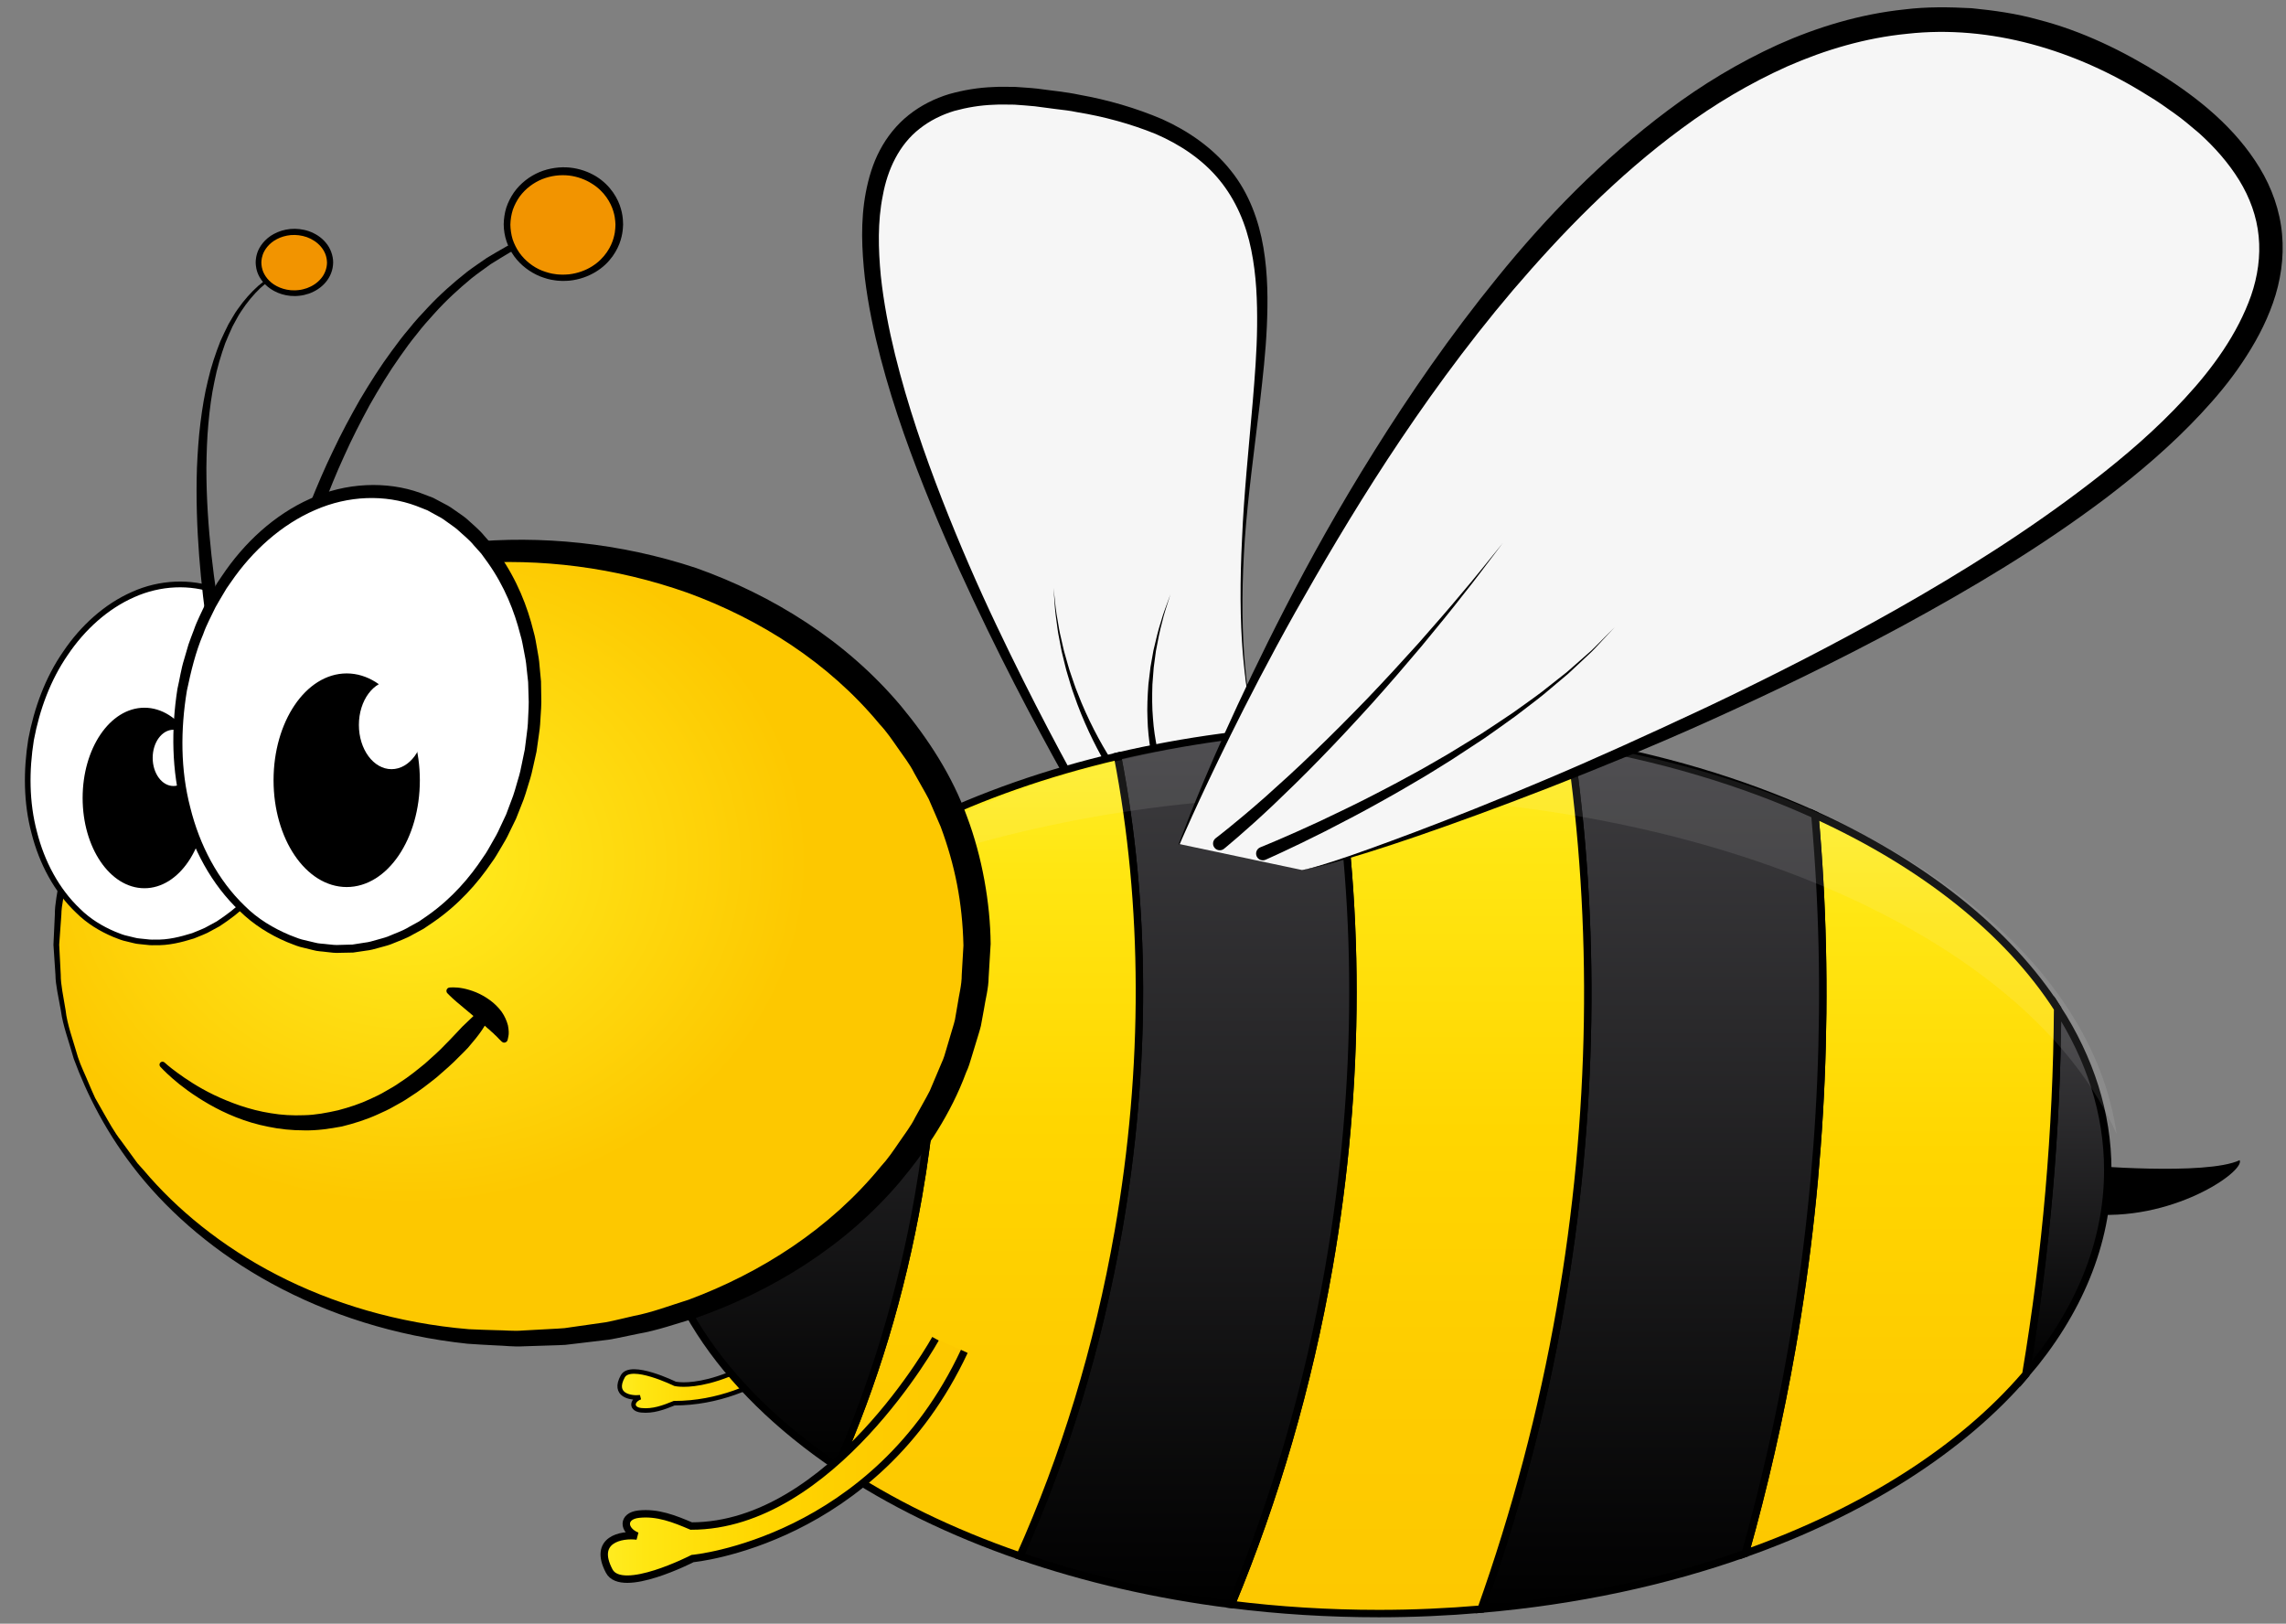 <?xml version="1.0" encoding="UTF-8" standalone="no"?>
<svg width="214px" height="152px" viewBox="0 0 214 152" version="1.1" xmlns="http://www.w3.org/2000/svg" xmlns:xlink="http://www.w3.org/1999/xlink">
    <rect x="0" y="0" width="214" height="152" fill="#808080" stroke="none"/>
    <!-- Generator: Sketch 39.1 (31720) - http://www.bohemiancoding.com/sketch -->
    <title>Slice 1</title>
    <desc>Created with Sketch.</desc>
    <defs>
        <linearGradient x1="0%" y1="49.999%" x2="100%" y2="49.999%" id="linearGradient-1">
            <stop stop-color="#FFEE27" offset="0%"></stop>
            <stop stop-color="#FFE612" offset="14.25%"></stop>
            <stop stop-color="#FFD600" offset="45.75%"></stop>
            <stop stop-color="#FECC00" offset="75.11%"></stop>
            <stop stop-color="#FDC800" offset="100%"></stop>
        </linearGradient>
        <linearGradient x1="49.999%" y1="-8.29925435e-14%" x2="49.999%" y2="100%" id="linearGradient-2">
            <stop stop-color="#3E3D40" offset="0%"></stop>
            <stop stop-color="#000000" offset="100%"></stop>
        </linearGradient>
        <linearGradient x1="50%" y1="0%" x2="50%" y2="100%" id="linearGradient-3">
            <stop stop-color="#FFEE27" offset="0%"></stop>
            <stop stop-color="#FFE612" offset="14.25%"></stop>
            <stop stop-color="#FFD600" offset="45.75%"></stop>
            <stop stop-color="#FECC00" offset="75.11%"></stop>
            <stop stop-color="#FDC800" offset="100%"></stop>
        </linearGradient>
        <linearGradient x1="50%" y1="0%" x2="50%" y2="100%" id="linearGradient-4">
            <stop stop-color="#3E3D40" offset="0%"></stop>
            <stop stop-color="#000000" offset="100%"></stop>
        </linearGradient>
        <linearGradient x1="50%" y1="-3.42353514e-14%" x2="50%" y2="100%" id="linearGradient-5">
            <stop stop-color="#FFEE27" offset="0%"></stop>
            <stop stop-color="#FFE612" offset="14.25%"></stop>
            <stop stop-color="#FFD600" offset="45.75%"></stop>
            <stop stop-color="#FECC00" offset="75.11%"></stop>
            <stop stop-color="#FDC800" offset="100%"></stop>
        </linearGradient>
        <linearGradient x1="50%" y1="0%" x2="50%" y2="100%" id="linearGradient-6">
            <stop stop-color="#FFEE27" offset="0%"></stop>
            <stop stop-color="#FFE612" offset="14.25%"></stop>
            <stop stop-color="#FFD600" offset="45.75%"></stop>
            <stop stop-color="#FECC00" offset="75.11%"></stop>
            <stop stop-color="#FDC800" offset="100%"></stop>
        </linearGradient>
        <linearGradient x1="50%" y1="0%" x2="50%" y2="100%" id="linearGradient-7">
            <stop stop-color="#3E3D40" offset="0%"></stop>
            <stop stop-color="#000000" offset="100%"></stop>
        </linearGradient>
        <radialGradient cx="38.126%" cy="39.405%" fx="38.126%" fy="39.405%" r="43.598%" id="radialGradient-8">
            <stop stop-color="#FFEE27" offset="0%"></stop>
            <stop stop-color="#FFE91C" offset="13.17%"></stop>
            <stop stop-color="#FDC800" offset="100%"></stop>
        </radialGradient>
        <linearGradient x1="0%" y1="50%" x2="100%" y2="50%" id="linearGradient-9">
            <stop stop-color="#FFEE27" offset="0%"></stop>
            <stop stop-color="#FFE612" offset="14.25%"></stop>
            <stop stop-color="#FFD600" offset="45.75%"></stop>
            <stop stop-color="#FECC00" offset="75.11%"></stop>
            <stop stop-color="#FDC800" offset="100%"></stop>
        </linearGradient>
    </defs>
    <g id="Page-1" stroke="none" stroke-width="1" fill="none" fill-rule="evenodd">
        <path d="M76.983,125.036 C76.983,125.036 71.349,131.356 63.112,131.356 C62.121,131.758 61.134,132.134 60.031,132.02 C59.061,131.92 59.093,131.125 59.934,130.798 C59.031,130.911 57.328,130.603 58.301,128.842 C59.039,127.508 63.188,129.54 63.188,129.54 C63.188,129.54 67.55,130.656 75.752,124.052" id="Shape" stroke="#000000" stroke-width="0.424" fill="url(#linearGradient-1)"></path>
        <g id="Group" transform="translate(80, 8)">
            <g id="Shape">
                <path d="M25.484,74.074 C25.484,74.074 -22.114,-2.873 16.757,1.093 C55.628,5.059 27.071,35.997 39.763,68.522" fill="#F6F6F6"></path>
                <path d="M24.947,74.405 C24.947,74.405 24.64,73.812 24.063,72.699 C23.473,71.597 22.6,69.99 21.457,67.963 C19.161,63.916 15.915,58.11 12.428,50.927 C10.691,47.333 8.864,43.409 7.126,39.17 C5.394,34.93 3.71,30.384 2.437,25.52 C1.804,23.088 1.274,20.577 0.958,17.986 C0.676,15.397 0.541,12.71 1.051,10.011 C1.31,8.67 1.7,7.32 2.365,6.066 C3.024,4.813 3.94,3.663 5.067,2.768 C6.192,1.869 7.498,1.219 8.849,0.808 C10.206,0.427 11.593,0.198 12.973,0.148 C13.664,0.1 14.348,0.141 15.036,0.135 C15.724,0.19 16.382,0.216 17.095,0.296 C18.416,0.483 19.714,0.589 21.046,0.872 C23.723,1.351 26.313,2.099 28.798,3.157 C31.254,4.264 33.551,5.855 35.228,7.976 C36.931,10.085 37.847,12.664 38.272,15.17 C38.698,17.694 38.701,20.189 38.592,22.599 C38.483,25.013 38.212,27.35 37.954,29.621 C37.413,34.159 36.83,38.431 36.537,42.401 C36.259,46.37 36.241,50.026 36.465,53.253 C36.718,56.476 37.122,59.274 37.65,61.538 C38.153,63.806 38.796,65.529 39.393,66.63 C39.959,67.744 40.35,68.293 40.35,68.293 L39.175,68.751 C39.175,68.751 39.126,68.047 38.864,66.813 C38.728,66.201 38.56,65.446 38.363,64.559 C38.196,63.667 37.861,62.683 37.639,61.541 C37.083,59.283 36.644,56.488 36.35,53.262 C36.08,50.032 36.071,46.368 36.274,42.385 C36.44,38.399 36.885,34.096 37.278,29.553 C37.464,27.282 37.656,24.948 37.681,22.57 C37.708,20.196 37.618,17.765 37.132,15.387 C36.658,13.012 35.693,10.721 34.149,8.843 C32.608,6.961 30.506,5.541 28.187,4.54 C25.844,3.589 23.334,2.906 20.794,2.494 C20.172,2.358 19.506,2.291 18.849,2.21 L16.877,1.95 C16.273,1.881 15.602,1.85 14.968,1.797 C14.329,1.803 13.683,1.761 13.049,1.805 C11.772,1.847 10.524,2.057 9.326,2.386 C8.139,2.745 7.034,3.299 6.09,4.047 C4.175,5.536 3.079,7.872 2.64,10.315 C2.147,12.761 2.217,15.326 2.455,17.82 C2.722,20.322 3.2,22.783 3.785,25.178 C4.969,29.97 6.542,34.508 8.188,38.746 C9.842,42.983 11.567,46.931 13.274,50.522 C16.681,57.708 19.834,63.549 22.117,67.588 C24.414,71.624 26.021,73.744 26.021,73.744 L24.947,74.405 L24.947,74.405 Z" fill="#000000"></path>
            </g>
            <path d="M25.252,66.135 C25.252,66.135 24.437,65.105 23.471,63.439 C22.981,62.608 22.455,61.613 21.947,60.523 C21.442,59.431 20.948,58.246 20.537,57.033 C20.31,56.434 20.146,55.813 19.959,55.212 C19.765,54.613 19.647,54.002 19.494,53.423 C19.336,52.845 19.261,52.268 19.148,51.731 C19.034,51.194 18.972,50.679 18.911,50.204 C18.767,49.257 18.72,48.461 18.685,47.904 C18.647,47.348 18.625,47.03 18.625,47.03 C18.625,47.03 18.659,47.347 18.717,47.901 C18.772,48.456 18.849,49.248 19.027,50.186 C19.105,50.657 19.185,51.167 19.319,51.697 C19.451,52.228 19.546,52.797 19.724,53.366 C19.897,53.935 20.036,54.535 20.25,55.123 C20.458,55.712 20.642,56.319 20.889,56.904 C21.339,58.088 21.87,59.241 22.408,60.297 C22.948,61.353 23.501,62.313 24.012,63.11 C25.026,64.717 25.834,65.661 25.834,65.661 L25.252,66.135 L25.252,66.135 Z" id="Shape" fill="#000000"></path>
            <path d="M28.34,64.779 C28.34,64.779 27.94,63.706 27.683,62.078 C27.563,61.26 27.444,60.303 27.421,59.275 C27.373,58.247 27.425,57.151 27.506,56.061 C27.572,55.519 27.637,54.977 27.701,54.443 C27.795,53.914 27.888,53.394 27.977,52.891 C28.207,51.894 28.427,50.968 28.682,50.192 C28.898,49.405 29.159,48.776 29.316,48.328 C29.479,47.882 29.572,47.627 29.572,47.627 C29.572,47.627 29.49,47.886 29.346,48.339 C29.209,48.793 28.976,49.431 28.795,50.224 C28.575,51.007 28.395,51.938 28.211,52.934 C28.144,53.436 28.075,53.955 28.004,54.482 C27.963,55.011 27.922,55.549 27.88,56.087 C27.847,57.164 27.843,58.242 27.933,59.245 C27.998,60.251 28.156,61.178 28.306,61.964 C28.467,62.75 28.651,63.389 28.79,63.83 C28.867,64.045 28.927,64.213 28.967,64.328 C29.012,64.441 29.037,64.502 29.037,64.502 L28.34,64.779 L28.34,64.779 Z" id="Shape" fill="#000000"></path>
        </g>
        <path d="M195.013,109.075 C195.013,109.075 206.542,110.083 209.661,108.607 C210.214,109.629 203.29,114.487 195.318,113.63" id="Shape" fill="#000000"></path>
        <g id="Group" transform="translate(60, 68)" stroke="#000000" stroke-width="0.694">
            <path d="M137.316,41.54 C137.316,36.199 135.641,31.1 132.62,26.411 C132.546,37.777 131.557,49.258 129.643,60.657 C134.535,54.934 137.316,48.436 137.316,41.54 L137.316,41.54 Z" id="Shape" fill="url(#linearGradient-2)"></path>
            <path d="M109.897,8.273 C111.359,24.584 110.665,41.504 107.743,58.245 C106.609,64.74 105.142,71.143 103.379,77.419 C114.533,73.465 123.671,67.644 129.643,60.657 C131.557,49.258 132.546,37.777 132.62,26.411 C127.942,19.146 120.013,12.874 109.897,8.273 L109.897,8.273 Z" id="Shape" fill="url(#linearGradient-3)"></path>
            <path d="M86.949,1.479 C89.442,18.48 89.197,36.547 86.07,54.462 C84.378,64.157 81.866,73.601 78.649,82.634 C87.562,81.873 95.918,80.064 103.379,77.419 C105.142,71.143 106.609,64.74 107.743,58.245 C110.665,41.504 111.359,24.584 109.897,8.273 C103.114,5.189 95.351,2.863 86.949,1.479 Z" id="Shape" fill="url(#linearGradient-4)"></path>
            <path d="M64.454,0.136 C67.381,16.085 67.411,33.416 64.398,50.679 C62.475,61.696 59.378,72.317 55.276,82.199 C59.733,82.757 64.349,83.049 69.077,83.049 C72.327,83.049 75.519,82.902 78.649,82.634 C81.866,73.601 84.378,64.157 86.07,54.462 C89.197,36.547 89.442,18.48 86.949,1.479 C81.251,0.541 75.264,0.031 69.077,0.031 C67.522,0.031 65.983,0.074 64.454,0.136 L64.454,0.136 Z" id="Shape" fill="url(#linearGradient-5)"></path>
            <path d="M64.454,0.136 C57.504,0.42 50.843,1.334 44.617,2.789 C47.301,16.65 47.37,31.92 44.696,47.24 C42.78,58.212 39.617,68.444 35.479,77.665 C41.56,79.762 48.214,81.317 55.276,82.199 C59.378,72.317 62.475,61.696 64.398,50.679 C67.411,33.416 67.381,16.085 64.454,0.136 L64.454,0.136 Z" id="Shape" fill="url(#linearGradient-4)"></path>
            <path d="M25.979,43.972 C24.381,53.125 21.755,61.662 18.375,69.316 C23.282,72.629 29.059,75.451 35.479,77.665 C39.617,68.444 42.78,58.212 44.696,47.24 C47.37,31.92 47.301,16.65 44.617,2.789 C38.002,4.335 31.886,6.488 26.448,9.138 C28.161,19.765 28.128,31.664 25.979,43.972 L25.979,43.972 Z" id="Shape" fill="url(#linearGradient-6)"></path>
            <path d="M26.448,9.138 C10.842,16.746 0.839,28.428 0.839,41.54 C0.839,52.222 7.477,61.96 18.375,69.316 C21.755,61.662 24.381,53.125 25.979,43.972 C28.128,31.664 28.161,19.765 26.448,9.138 L26.448,9.138 Z" id="Shape" fill="url(#linearGradient-7)"></path>
        </g>
        <path d="M198.148,106.178 C197.349,104.359 196.329,102.599 195.119,100.879 C189.978,93.609 181.259,87.338 170.129,82.738 C162.669,79.659 154.139,77.329 144.898,75.948 C138.629,75.008 132.049,74.499 125.239,74.499 C123.529,74.499 121.839,74.539 120.159,74.599 C112.519,74.889 105.189,75.799 98.339,77.258 C91.069,78.799 84.339,80.959 78.359,83.609 C77.319,84.069 76.289,84.549 75.299,85.039 C78.809,82.149 82.929,79.559 87.529,77.319 C92.969,74.669 99.079,72.508 105.699,70.968 C111.929,69.508 118.589,68.599 125.539,68.309 C127.069,68.249 128.599,68.209 130.159,68.209 C136.349,68.209 142.329,68.718 148.028,69.659 C156.429,71.039 164.198,73.369 170.978,76.448 C181.099,81.049 189.018,87.319 193.698,94.588 C196.049,98.229 197.579,102.119 198.148,106.178 L198.148,106.178 Z" id="Shape" fill="#F6F6F6" opacity="0.1"></path>
        <g id="Group" transform="translate(5, 50)">
            <ellipse id="Oval" fill="url(#radialGradient-8)" cx="43.369" cy="38.435" rx="43.096" ry="36.882"></ellipse>
            <path d="M0.541,38.419 C0.541,38.419 0.592,39.4 0.686,41.24 C0.677,42.173 0.935,43.264 1.142,44.571 C1.282,45.891 1.829,47.331 2.3,48.971 C2.558,49.784 2.972,50.59 3.327,51.464 C3.519,51.895 3.694,52.346 3.91,52.789 C4.153,53.219 4.402,53.658 4.656,54.106 C5.173,54.996 5.668,55.949 6.362,56.822 C6.689,57.272 7.021,57.729 7.359,58.194 C7.528,58.427 7.699,58.661 7.872,58.897 C8.067,59.114 8.263,59.334 8.461,59.556 C11.522,63.185 15.724,66.667 20.914,69.338 C26.091,72.016 32.244,73.875 38.89,74.429 C39.721,74.478 40.561,74.488 41.404,74.52 C42.237,74.525 43.119,74.625 43.926,74.552 C44.791,74.505 45.662,74.458 46.537,74.41 C46.974,74.382 47.418,74.372 47.851,74.329 L49.134,74.145 C49.99,74.023 50.851,73.901 51.717,73.778 C52.578,73.613 53.439,73.387 54.305,73.194 C56.056,72.862 57.735,72.206 59.459,71.672 C66.21,69.164 72.708,65.027 77.463,59.191 C78.104,58.502 78.628,57.722 79.159,56.946 C79.682,56.167 80.274,55.429 80.687,54.58 C81.131,53.751 81.617,52.943 82.045,52.105 L83.145,49.502 C83.35,49.076 83.476,48.621 83.606,48.168 L84.007,46.812 C84.135,46.359 84.291,45.912 84.397,45.453 L84.638,44.059 C84.771,43.127 85.035,42.209 85.031,41.261 L85.191,38.51 C85.096,34.464 84.393,30.983 83.063,27.397 L81.946,24.811 C81.513,23.979 81.022,23.178 80.577,22.354 C80.161,21.512 79.565,20.78 79.039,20.007 C78.505,19.238 77.98,18.465 77.336,17.784 C72.565,12.005 66.076,7.937 59.356,5.488 C52.57,3.086 45.562,2.243 38.876,2.752 C32.356,3.298 26.178,5.132 21.049,7.785 C15.889,10.431 11.71,13.883 8.665,17.482 C5.597,21.081 3.695,24.798 2.483,27.963 C2.003,29.589 1.435,31.012 1.264,32.328 C1.031,33.627 0.75,34.724 0.743,35.641 C0.612,37.463 0.542,38.435 0.542,38.435 L0.541,38.419 L0.541,38.419 Z M0.004,38.435 C0.004,38.435 0.05,37.444 0.136,35.587 C0.122,34.651 0.378,33.528 0.584,32.193 C0.727,30.842 1.266,29.377 1.72,27.696 C2.878,24.423 4.737,20.554 7.803,16.768 C10.847,12.983 15.066,9.311 20.334,6.441 C25.608,3.567 31.839,1.494 38.781,0.767 C45.55,0.099 53.005,0.795 60.172,3.174 C67.273,5.697 74.18,9.942 79.346,16.095 C81.89,19.168 84.141,22.608 85.527,26.453 C86.939,30.204 87.704,34.534 87.738,38.359 L87.55,41.493 C87.54,42.519 87.257,43.512 87.103,44.519 L86.827,46.024 C86.709,46.519 86.54,47.001 86.399,47.49 L85.954,48.95 C85.809,49.438 85.667,49.926 85.446,50.385 C84.035,54.208 81.774,57.624 79.221,60.667 C74.039,66.763 67.14,70.939 60.069,73.404 C58.264,73.924 56.509,74.56 54.687,74.867 C53.783,75.047 52.893,75.258 51.992,75.41 C51.081,75.519 50.174,75.628 49.272,75.735 L47.924,75.895 C47.48,75.929 47.043,75.928 46.604,75.947 C45.727,75.975 44.856,76.003 43.989,76.031 C43.064,76.087 42.225,75.966 41.348,75.942 C40.482,75.89 39.62,75.86 38.768,75.79 C31.952,75.071 25.695,73.024 20.47,70.173 C15.231,67.329 11.034,63.687 8.007,59.933 C4.968,56.17 3.097,52.348 1.903,49.11 C1.44,47.442 0.881,45.994 0.706,44.647 C0.474,43.32 0.196,42.19 0.192,41.27 C0.07,39.431 0.004,38.451 0.004,38.451 L0.004,38.435 L0.004,38.435 Z" id="Shape" fill="#000000"></path>
        </g>
        <g id="Group" transform="translate(0, 52)">
            <ellipse id="Oval" fill="#FFFFFF" transform="translate(15.665, 19.461) rotate(9.893) translate(-15.665, -19.461) " cx="15.666" cy="19.462" rx="12.958" ry="16.872"></ellipse>
            <path d="M28.702,21.744 C28.702,21.744 28.625,22.104 28.48,22.777 C28.412,23.114 28.325,23.53 28.166,24.017 C28.016,24.503 27.874,25.074 27.621,25.674 C27.197,26.906 26.478,28.33 25.488,29.851 C24.482,31.357 23.112,32.936 21.266,34.224 C21.034,34.383 20.8,34.543 20.563,34.704 C20.311,34.842 20.056,34.98 19.799,35.12 C19.298,35.425 18.724,35.61 18.167,35.849 C17.012,36.208 15.771,36.531 14.468,36.479 C14.144,36.504 13.82,36.462 13.493,36.425 C13.164,36.376 12.844,36.385 12.501,36.287 C12.186,36.21 11.869,36.133 11.551,36.056 C11.232,35.969 10.912,35.822 10.591,35.705 C9.333,35.174 8.129,34.442 7.128,33.445 C5.079,31.503 3.671,28.845 2.952,26.007 C2.192,23.166 2.179,20.122 2.648,17.192 C3.193,14.291 4.241,11.406 5.915,8.998 C7.55,6.569 9.775,4.542 12.361,3.407 C14.925,2.246 17.877,2.144 20.288,3.031 C21.557,3.431 22.598,4.15 23.57,4.88 C24.013,5.294 24.491,5.662 24.86,6.12 C25.054,6.338 25.247,6.555 25.437,6.77 C25.605,7.002 25.772,7.232 25.937,7.46 C27.237,9.298 27.991,11.248 28.428,13.007 C28.844,14.773 29.039,16.357 29.02,17.66 C29.055,18.311 28.996,18.891 28.972,19.396 C28.957,19.903 28.898,20.329 28.848,20.674 C28.754,21.365 28.704,21.734 28.704,21.734 L28.702,21.744 L28.702,21.744 Z M28.177,21.642 C28.177,21.642 28.226,21.282 28.317,20.608 C28.366,20.27 28.423,19.855 28.438,19.361 C28.46,18.868 28.518,18.302 28.483,17.667 C28.502,16.396 28.311,14.854 27.906,13.138 C27.482,11.43 26.748,9.54 25.495,7.772 C25.337,7.553 25.177,7.332 25.015,7.108 C24.832,6.903 24.647,6.695 24.46,6.485 C24.107,6.045 23.65,5.697 23.227,5.299 C22.311,4.608 21.288,3.91 20.132,3.547 C17.798,2.692 15.042,2.794 12.576,3.898 C10.102,4.983 7.945,6.937 6.355,9.297 C4.723,11.655 3.712,14.419 3.17,17.283 C2.711,20.144 2.723,23.114 3.462,25.876 C4.158,28.636 5.526,31.206 7.487,33.066 C8.442,34.02 9.605,34.719 10.779,35.215 C11.08,35.324 11.361,35.46 11.675,35.546 C11.993,35.623 12.31,35.7 12.625,35.777 C12.907,35.861 13.242,35.857 13.545,35.902 C13.855,35.937 14.163,35.978 14.471,35.954 C15.708,36.005 16.888,35.693 17.991,35.352 C18.524,35.121 19.072,34.948 19.554,34.653 C19.801,34.519 20.045,34.386 20.287,34.254 C20.515,34.098 20.74,33.944 20.963,33.791 C22.741,32.55 24.07,31.02 25.047,29.555 C26.008,28.076 26.709,26.69 27.122,25.487 C27.369,24.9 27.504,24.353 27.649,23.884 C27.801,23.421 27.89,23.004 27.958,22.665 C28.102,21.991 28.179,21.632 28.179,21.632 L28.177,21.642 L28.177,21.642 Z" id="Shape" fill="#000000"></path>
        </g>
        <path d="M20.724,66.128 C20.724,66.128 20.077,63.371 19.455,59.2 C18.837,55.033 18.249,49.42 18.437,43.788 C18.499,42.382 18.589,40.976 18.762,39.599 C18.932,38.223 19.151,36.872 19.473,35.587 C19.767,34.297 20.183,33.081 20.627,31.951 C20.879,31.398 21.125,30.859 21.387,30.352 C21.689,29.865 21.936,29.368 22.254,28.941 C22.861,28.068 23.522,27.346 24.162,26.77 C24.497,26.499 24.811,26.246 25.102,26.012 C25.422,25.821 25.715,25.645 25.981,25.487 C26.24,25.317 26.486,25.195 26.713,25.114 C26.934,25.022 27.122,24.944 27.274,24.881 C27.579,24.754 27.741,24.687 27.741,24.687 L27.791,24.828 C27.791,24.828 27.633,24.9 27.337,25.035 C27.19,25.102 27.008,25.185 26.793,25.283 C26.573,25.369 26.336,25.496 26.088,25.672 C25.834,25.835 25.553,26.016 25.247,26.212 C24.971,26.45 24.673,26.707 24.355,26.981 C23.751,27.563 23.132,28.285 22.57,29.152 C22.275,29.576 22.05,30.07 21.772,30.551 C21.533,31.054 21.31,31.587 21.083,32.133 C20.686,33.25 20.32,34.448 20.073,35.721 C19.799,36.987 19.628,38.32 19.506,39.677 C19.38,41.034 19.337,42.42 19.321,43.805 C19.318,49.356 20.08,54.882 20.826,58.974 C21.2,61.022 21.569,62.717 21.843,63.897 C22.118,65.082 22.295,65.738 22.295,65.738 L20.724,66.128 L20.724,66.128 Z" id="Shape" fill="#000000"></path>
        <path d="M23.863,64.749 C23.863,64.749 24.022,63.832 24.368,62.279 C24.713,60.719 25.251,58.505 26.02,55.883 C26.792,53.263 27.777,50.229 29.052,47.059 C29.695,45.477 30.378,43.848 31.164,42.234 C31.925,40.609 32.792,39.002 33.693,37.416 C34.627,35.848 35.6,34.301 36.671,32.856 C37.201,32.129 37.737,31.416 38.313,30.746 C38.86,30.054 39.455,29.416 40.044,28.792 C41.215,27.538 42.468,26.442 43.702,25.465 C44.326,24.986 44.971,24.569 45.575,24.141 C46.205,23.751 46.835,23.408 47.428,23.061 C48.66,22.451 49.81,21.932 50.881,21.605 C51.144,21.514 51.4,21.426 51.646,21.341 C51.9,21.28 52.144,21.221 52.379,21.165 C52.849,21.054 53.281,20.953 53.67,20.861 C54.457,20.718 55.087,20.668 55.51,20.605 C55.935,20.551 56.161,20.522 56.161,20.522 L56.201,20.987 C56.201,20.987 55.98,21.02 55.565,21.081 C55.152,21.152 54.538,21.212 53.772,21.367 C53.394,21.465 52.974,21.572 52.518,21.689 C52.29,21.748 52.053,21.81 51.808,21.874 C51.569,21.962 51.322,22.053 51.067,22.147 C50.031,22.485 48.921,23.014 47.735,23.631 C47.164,23.981 46.558,24.326 45.953,24.717 C45.373,25.147 44.754,25.564 44.155,26.042 C42.971,27.019 41.772,28.11 40.652,29.359 C40.089,29.98 39.52,30.614 38.998,31.303 C38.448,31.968 37.937,32.677 37.432,33.4 C36.41,34.836 35.486,36.374 34.599,37.932 C33.745,39.509 32.924,41.104 32.206,42.719 C31.465,44.322 30.824,45.941 30.221,47.513 C29.027,50.661 28.114,53.675 27.404,56.273 C26.697,58.874 26.21,61.066 25.902,62.604 C25.591,64.147 25.459,65.016 25.459,65.016 L23.863,64.749 L23.863,64.749 Z" id="Shape" fill="#000000"></path>
        <ellipse id="Oval" stroke="#000000" stroke-width="0.474" fill="#000000" cx="13.521" cy="74.7" rx="5.549" ry="8.212"></ellipse>
        <g id="Group" transform="translate(14, 92)" fill="#000000">
            <path d="M1.404,7.462 C1.404,7.462 1.801,7.837 2.591,8.413 C3.374,8.987 4.529,9.772 6.022,10.495 C7.516,11.203 9.332,11.897 11.35,12.21 C12.355,12.383 13.409,12.44 14.471,12.397 C15.536,12.377 16.602,12.171 17.65,11.935 C18.692,11.661 19.721,11.326 20.686,10.869 C21.169,10.643 21.65,10.425 22.098,10.149 C22.555,9.893 23.006,9.639 23.422,9.339 C24.284,8.79 25.053,8.158 25.782,7.565 C26.485,6.935 27.157,6.348 27.72,5.741 C28.307,5.159 28.812,4.593 29.28,4.107 C29.772,3.637 30.201,3.227 30.554,2.889 C31.281,2.224 31.796,1.906 31.796,1.906 L31.808,1.899 C31.947,1.813 32.129,1.856 32.215,1.995 C32.263,2.072 32.27,2.163 32.245,2.243 C32.245,2.243 32.058,2.812 31.558,3.698 C31.321,4.15 30.98,4.662 30.537,5.211 C30.312,5.482 30.072,5.769 29.819,6.073 C29.554,6.366 29.247,6.65 28.942,6.959 C28.341,7.587 27.622,8.203 26.868,8.858 C26.084,9.48 25.256,10.139 24.321,10.719 C23.871,11.032 23.38,11.302 22.882,11.573 C22.395,11.862 21.868,12.094 21.34,12.332 C20.284,12.813 19.152,13.169 18.004,13.452 C16.841,13.669 15.665,13.841 14.5,13.817 C13.338,13.816 12.196,13.706 11.12,13.477 C8.955,13.06 7.064,12.228 5.561,11.367 C4.055,10.503 2.908,9.625 2.152,8.96 C1.397,8.299 1.006,7.859 1.006,7.859 L1.001,7.853 C0.898,7.737 0.908,7.56 1.024,7.457 C1.134,7.359 1.299,7.364 1.404,7.462 L1.404,7.462 Z" id="Shape"></path>
            <path d="M28.064,0.448 C28.064,0.448 28.599,0.377 29.333,0.52 C29.702,0.59 30.121,0.713 30.559,0.89 C30.994,1.07 31.439,1.318 31.858,1.623 C32.276,1.926 32.659,2.304 32.96,2.712 C33.257,3.132 33.447,3.591 33.552,3.997 C33.63,4.422 33.65,4.766 33.59,5.019 C33.552,5.264 33.503,5.395 33.503,5.395 C33.44,5.561 33.255,5.645 33.089,5.583 C33.053,5.569 33.02,5.549 32.992,5.525 L32.949,5.487 C32.949,5.487 32.843,5.395 32.705,5.249 C32.626,5.179 32.57,5.088 32.465,5 C32.359,4.914 32.267,4.812 32.164,4.71 C32.038,4.616 31.932,4.502 31.811,4.393 C31.68,4.288 31.543,4.176 31.421,4.052 C31.139,3.822 30.86,3.556 30.546,3.298 C29.889,2.748 29.233,2.198 28.741,1.785 C28.221,1.344 27.881,0.978 27.881,0.978 L27.875,0.972 C27.757,0.845 27.765,0.646 27.892,0.528 C27.941,0.482 28.002,0.456 28.064,0.448 L28.064,0.448 Z" id="Shape"></path>
        </g>
        <g id="Group" transform="translate(110, 0)">
            <path d="M0.39,79.01 C0.39,79.01 40.197,-22.328 90.512,7.232 C140.826,36.791 18.185,80.817 11.896,81.445" id="Shape" fill="#F6F6F6"></path>
            <path d="M0.346,78.993 C0.346,78.993 0.717,78.035 1.413,76.24 C2.129,74.453 3.197,71.838 4.682,68.564 C6.164,65.288 8.025,61.336 10.324,56.882 C12.611,52.421 15.361,47.471 18.644,42.236 C21.923,37.001 25.713,31.461 30.197,25.948 C34.665,20.432 39.916,14.977 46.185,10.294 C49.309,7.948 52.74,5.868 56.431,4.185 C60.128,2.531 64.13,1.317 68.287,0.882 C70.362,0.624 72.47,0.656 74.571,0.769 C76.664,0.976 78.765,1.265 80.801,1.838 C84.902,2.889 88.742,4.762 92.297,6.983 C95.823,9.204 99.254,11.965 101.532,15.711 C102.665,17.573 103.437,19.714 103.631,21.922 C103.835,24.127 103.49,26.343 102.78,28.36 C102.072,30.385 101.047,32.237 99.892,33.954 C98.742,35.68 97.422,37.247 96.043,38.724 C93.284,41.684 90.25,44.253 87.161,46.608 C80.953,51.291 74.499,55.103 68.285,58.487 C62.059,61.856 56.031,64.754 50.413,67.298 C44.796,69.846 39.553,71.961 34.89,73.784 C30.224,75.601 26.12,77.087 22.722,78.258 C19.324,79.429 16.622,80.254 14.769,80.777 C13.843,81.039 13.127,81.219 12.639,81.321 C12.154,81.431 11.896,81.45 11.896,81.45 C11.894,81.45 11.892,81.448 11.891,81.446 C11.891,81.443 11.893,81.441 11.895,81.441 C11.895,81.441 12.151,81.412 12.631,81.284 C13.112,81.162 13.819,80.954 14.733,80.656 C16.563,80.07 19.217,79.112 22.574,77.847 C25.93,76.579 29.982,74.974 34.581,73.024 C39.188,71.088 44.32,68.757 49.881,66.147 C55.43,63.512 61.376,60.517 67.495,57.061 C73.606,53.599 79.91,49.676 85.936,45.011 C88.948,42.686 91.888,40.16 94.513,37.307 C97.138,34.476 99.47,31.256 100.735,27.662 C101.354,25.868 101.624,23.978 101.442,22.128 C101.266,20.276 100.613,18.483 99.615,16.864 C98.615,15.245 97.323,13.777 95.862,12.463 C95.109,11.835 94.359,11.174 93.556,10.614 C92.761,10.046 91.969,9.474 91.069,8.944 C84.309,4.689 76.325,2.29 68.526,3.164 C64.64,3.544 60.862,4.658 57.332,6.208 C53.807,7.788 50.494,9.76 47.452,12.013 C41.344,16.504 36.19,21.839 31.643,27.151 C27.111,32.49 23.24,37.899 19.877,43.025 C16.519,48.157 13.681,53.021 11.226,57.366 C8.786,61.721 6.795,65.595 5.205,68.81 C2.033,75.246 0.435,79.028 0.435,79.028 C0.425,79.052 0.397,79.064 0.373,79.054 C0.348,79.045 0.337,79.017 0.346,78.993 L0.346,78.993 Z" id="Shape" fill="#000000"></path>
        </g>
        <g id="Group" transform="translate(113, 50)">
            <path d="M1.197,28.958 C1.197,28.958 13.207,19.712 27.673,0.844" id="Shape" fill="#F6F6F6"></path>
            <path d="M0.809,28.461 C0.809,28.461 2.71,27.02 5.423,24.624 C6.771,23.42 8.337,22.006 9.961,20.432 C11.597,18.869 13.295,17.154 14.975,15.419 C16.644,13.673 18.28,11.896 19.795,10.21 C21.292,8.51 22.686,6.918 23.843,5.522 C25.022,4.144 25.957,2.956 26.627,2.137 C27.292,1.314 27.673,0.844 27.673,0.844 C27.673,0.844 27.308,1.326 26.669,2.17 C26.027,3.011 25.131,4.23 23.995,5.646 C22.883,7.081 21.541,8.72 20.097,10.471 C18.635,12.208 17.054,14.043 15.437,15.848 C13.809,17.643 12.161,19.42 10.569,21.044 C8.988,22.679 7.459,24.153 6.141,25.41 C3.493,27.907 1.585,29.455 1.585,29.455 C1.315,29.675 0.918,29.634 0.698,29.363 C0.478,29.093 0.52,28.695 0.79,28.476 C0.795,28.472 0.805,28.465 0.809,28.461 L0.809,28.461 Z" id="Shape" fill="#000000"></path>
        </g>
        <g id="Group" transform="translate(117, 58)">
            <path d="M1.229,21.9 C1.229,21.9 23.469,12.66 34.161,0.71" id="Shape" fill="#F6F6F6"></path>
            <path d="M0.984,21.318 C0.984,21.318 3.252,20.413 6.596,18.857 C8.26,18.069 10.201,17.145 12.24,16.075 C13.267,15.554 14.311,14.982 15.372,14.402 C16.44,13.834 17.489,13.194 18.558,12.588 C19.607,11.947 20.655,11.307 21.687,10.676 C22.693,10.006 23.697,9.364 24.645,8.71 C25.578,8.034 26.498,7.404 27.338,6.763 C28.168,6.109 28.952,5.49 29.676,4.919 C30.369,4.31 31.005,3.752 31.568,3.257 C32.147,2.778 32.574,2.28 32.965,1.91 C33.726,1.146 34.161,0.71 34.161,0.71 C34.161,0.71 33.74,1.16 33.004,1.947 C32.625,2.331 32.211,2.844 31.648,3.342 C31.099,3.856 30.48,4.436 29.804,5.068 C29.096,5.665 28.329,6.31 27.518,6.994 C26.696,7.663 25.793,8.325 24.878,9.034 C23.947,9.722 22.96,10.398 21.97,11.104 C20.953,11.771 19.92,12.449 18.887,13.126 C17.833,13.769 16.799,14.447 15.743,15.051 C14.696,15.668 13.665,16.277 12.649,16.834 C10.633,17.976 8.711,18.968 7.061,19.814 C3.754,21.485 1.474,22.481 1.474,22.481 C1.155,22.622 0.783,22.478 0.641,22.16 C0.5,21.841 0.644,21.469 0.963,21.328 C0.968,21.325 0.979,21.321 0.984,21.318 L0.984,21.318 Z" id="Shape" fill="#000000"></path>
        </g>
        <ellipse id="Oval" fill="#FFFFFF" cx="16.236" cy="70.946" rx="1.943" ry="2.634"></ellipse>
        <g id="Group" transform="translate(13, 43)">
            <ellipse id="Oval" fill="#FFFFFF" transform="translate(20.353, 24.417) rotate(9.893) translate(-20.353, -24.417) " cx="20.353" cy="24.418" rx="16.558" ry="21.557"></ellipse>
            <path d="M37.221,27.378 C37.221,27.378 37.118,27.837 36.927,28.696 C36.836,29.125 36.72,29.655 36.511,30.286 C36.313,30.912 36.123,31.648 35.792,32.416 C35.638,32.806 35.476,33.216 35.306,33.646 C35.103,34.062 34.891,34.498 34.669,34.951 C34.462,35.412 34.195,35.865 33.912,36.332 C33.63,36.798 33.364,37.297 33.009,37.763 C31.702,39.689 29.927,41.701 27.548,43.337 C27.25,43.538 26.948,43.742 26.644,43.949 C26.32,44.123 25.993,44.3 25.663,44.479 C25.018,44.867 24.282,45.102 23.566,45.406 C23.201,45.541 22.813,45.623 22.433,45.735 C22.052,45.845 21.667,45.952 21.264,45.993 C20.866,46.052 20.464,46.111 20.059,46.17 C19.649,46.179 19.237,46.187 18.822,46.195 C18.406,46.225 17.991,46.169 17.573,46.12 C17.151,46.056 16.744,46.066 16.303,45.939 C15.901,45.84 15.496,45.74 15.089,45.639 C14.682,45.527 14.273,45.336 13.862,45.186 C12.251,44.502 10.726,43.552 9.439,42.287 C6.809,39.818 4.989,36.424 4.052,32.794 C3.061,29.159 3.024,25.259 3.608,21.497 C3.83,20.541 3.946,19.652 4.238,18.719 L4.643,17.334 C4.792,16.88 4.975,16.441 5.14,15.993 C5.446,15.09 5.905,14.252 6.296,13.388 C6.519,12.969 6.764,12.562 6.997,12.15 C7.223,11.734 7.473,11.332 7.752,10.95 C9.839,7.814 12.691,5.181 16.035,3.689 C19.346,2.163 23.214,2.01 26.343,3.143 C26.748,3.297 27.151,3.45 27.55,3.602 C27.919,3.798 28.284,3.992 28.647,4.185 C29.02,4.364 29.352,4.598 29.68,4.834 C30.006,5.072 30.35,5.284 30.653,5.538 C31.233,6.077 31.852,6.562 32.332,7.156 C32.584,7.442 32.834,7.725 33.082,8.005 C33.3,8.307 33.516,8.606 33.729,8.903 C35.413,11.295 36.386,13.821 36.943,16.098 C37.112,16.662 37.185,17.227 37.286,17.766 C37.386,18.305 37.477,18.825 37.509,19.332 C37.557,19.837 37.602,20.321 37.646,20.784 C37.653,21.248 37.66,21.691 37.667,22.111 C37.706,22.951 37.625,23.698 37.59,24.349 C37.566,25.001 37.487,25.55 37.418,25.994 C37.292,26.883 37.225,27.357 37.225,27.357 L37.221,27.378 L37.221,27.378 Z M36.127,27.166 C36.127,27.166 36.185,26.709 36.294,25.853 C36.353,25.425 36.422,24.898 36.436,24.272 C36.459,23.647 36.529,22.93 36.478,22.127 C36.467,21.725 36.454,21.302 36.441,20.858 C36.393,20.418 36.343,19.956 36.29,19.476 C36.254,18.993 36.159,18.499 36.056,17.988 C35.952,17.477 35.877,16.94 35.708,16.409 C35.164,14.255 34.236,11.876 32.658,9.661 C32.459,9.386 32.258,9.109 32.054,8.828 C31.824,8.571 31.592,8.312 31.357,8.05 C30.914,7.498 30.34,7.066 29.811,6.568 C29.537,6.331 29.226,6.138 28.932,5.917 C28.636,5.697 28.335,5.478 27.999,5.315 C27.672,5.135 27.342,4.953 27.01,4.771 C26.667,4.636 26.322,4.499 25.975,4.362 C23.041,3.268 19.616,3.376 16.498,4.744 C13.377,6.089 10.631,8.542 8.597,11.525 C8.325,11.887 8.081,12.269 7.86,12.667 C7.632,13.06 7.391,13.447 7.172,13.847 C6.787,14.674 6.333,15.475 6.031,16.345 C5.308,18.034 4.882,19.828 4.496,21.652 C3.894,25.29 3.89,29.073 4.814,32.598 C5.685,36.12 7.412,39.407 9.905,41.795 C11.118,43.022 12.617,43.9 14.113,44.531 C14.499,44.667 14.857,44.84 15.258,44.947 C15.665,45.045 16.07,45.141 16.473,45.237 C16.83,45.344 17.26,45.337 17.645,45.392 C18.041,45.436 18.433,45.486 18.826,45.454 C19.217,45.443 19.607,45.432 19.993,45.422 C20.375,45.362 20.755,45.303 21.131,45.244 C21.511,45.204 21.875,45.098 22.236,44.99 C22.595,44.881 22.96,44.803 23.306,44.671 C23.983,44.374 24.68,44.15 25.292,43.773 C25.605,43.6 25.915,43.43 26.223,43.261 C26.512,43.062 26.798,42.864 27.081,42.669 C29.331,41.073 31.005,39.112 32.232,37.241 C32.567,36.79 32.813,36.303 33.078,35.85 C33.343,35.398 33.593,34.959 33.785,34.511 C33.992,34.072 34.19,33.65 34.379,33.247 C34.535,32.83 34.684,32.432 34.826,32.054 C35.135,31.306 35.299,30.613 35.478,30.019 C35.666,29.434 35.774,28.902 35.858,28.467 C36.036,27.605 36.131,27.145 36.131,27.145 L36.127,27.166 L36.127,27.166 Z" id="Shape" fill="#000000"></path>
        </g>
        <ellipse id="Oval" stroke="#000000" stroke-width="0.561" fill="#000000" cx="32.456" cy="73.039" rx="6.567" ry="9.718"></ellipse>
        <ellipse id="Oval" fill="#FFFFFF" cx="36.651" cy="67.863" rx="3.054" ry="4.14"></ellipse>
        <path d="M87.575,125.322 C87.575,125.322 77.861,142.855 64.71,142.855 C63.127,142.181 61.551,141.551 59.791,141.743 C58.241,141.912 58.292,143.244 59.635,143.792 C58.193,143.601 55.474,144.118 57.028,147.067 C58.206,149.302 64.832,145.899 64.832,145.899 C64.832,145.899 81.917,144.353 90.271,126.504" id="Shape" stroke="#000000" stroke-width="0.694" fill="url(#linearGradient-9)"></path>
        <g id="Group" transform="translate(47, 15)">
            <ellipse id="Oval" fill="#F29400" cx="5.72" cy="6.018" rx="5.253" ry="4.99"></ellipse>
            <path d="M11.33,6.037 C11.33,6.037 11.322,6.162 11.307,6.397 C11.292,6.621 11.237,7.042 11.1,7.479 C10.837,8.369 10.137,9.631 8.749,10.461 C8.066,10.872 7.238,11.176 6.33,11.271 C6.099,11.287 5.883,11.302 5.63,11.298 C5.406,11.282 5.193,11.287 4.943,11.241 C4.451,11.186 3.993,11.039 3.527,10.861 C2.614,10.475 1.76,9.848 1.139,8.998 C0.521,8.142 0.163,7.109 0.154,6.001 C0.158,5.522 0.24,4.935 0.396,4.435 C0.567,3.928 0.809,3.45 1.109,3.015 C1.723,2.153 2.575,1.5 3.501,1.11 C4.424,0.727 5.439,0.6 6.322,0.685 C7.274,0.783 8.094,1.083 8.793,1.505 C10.19,2.364 10.881,3.648 11.126,4.549 C11.257,5.005 11.3,5.378 11.314,5.63 C11.325,5.883 11.33,6.018 11.33,6.018 L11.33,6.037 L11.33,6.037 Z M10.615,6.018 C10.615,6.018 10.607,5.902 10.593,5.684 C10.577,5.468 10.533,5.149 10.413,4.761 C10.182,3.999 9.59,2.905 8.378,2.172 C7.795,1.802 7.045,1.526 6.277,1.433 C5.444,1.341 4.597,1.443 3.77,1.764 C2.953,2.094 2.197,2.655 1.647,3.402 C1.381,3.779 1.164,4.194 1.008,4.636 C0.867,5.094 0.794,5.507 0.778,6.034 C0.786,6.472 0.854,6.963 0.99,7.406 C1.14,7.851 1.353,8.271 1.616,8.655 C2.16,9.414 2.913,10.002 3.744,10.335 C4.157,10.489 4.592,10.622 5.004,10.663 C5.202,10.702 5.44,10.698 5.658,10.711 C5.848,10.711 6.07,10.696 6.269,10.681 C7.081,10.586 7.822,10.313 8.422,9.934 C9.643,9.172 10.226,8.055 10.439,7.282 C10.553,6.876 10.585,6.604 10.6,6.36 C10.61,6.124 10.615,5.999 10.615,5.999 L10.615,6.018 L10.615,6.018 Z" id="Shape" fill="#000000"></path>
        </g>
        <g id="Group" transform="translate(23, 21)">
            <ellipse id="Oval" fill="#F29400" cx="4.55" cy="3.577" rx="3.35" ry="2.871"></ellipse>
            <path d="M1.466,3.561 C1.466,3.561 1.47,3.637 1.478,3.78 C1.489,3.925 1.515,4.076 1.59,4.315 C1.742,4.761 2.141,5.394 2.908,5.786 C3.283,5.984 3.732,6.123 4.221,6.168 C4.339,6.172 4.476,6.181 4.584,6.179 C4.715,6.17 4.865,6.174 4.98,6.151 C5.222,6.127 5.486,6.058 5.734,5.974 C6.231,5.793 6.708,5.491 7.054,5.069 C7.408,4.66 7.609,4.101 7.612,3.593 C7.6,3.001 7.399,2.521 7.042,2.094 C6.692,1.68 6.221,1.379 5.727,1.199 C5.223,1.026 4.72,0.966 4.21,1.008 C3.749,1.05 3.285,1.19 2.918,1.386 C2.159,1.778 1.752,2.396 1.597,2.841 C1.521,3.068 1.489,3.254 1.479,3.381 C1.471,3.509 1.466,3.577 1.466,3.577 L1.466,3.561 L1.466,3.561 Z M0.933,3.577 C0.933,3.577 0.938,3.492 0.946,3.334 C0.958,3.176 0.995,2.944 1.087,2.663 C1.272,2.108 1.768,1.358 2.654,0.892 C3.095,0.657 3.597,0.492 4.183,0.435 C4.72,0.385 5.341,0.445 5.922,0.645 C6.503,0.852 7.074,1.199 7.496,1.714 C7.924,2.2 8.19,2.925 8.187,3.559 C8.182,4.278 7.915,4.923 7.484,5.429 C7.059,5.936 6.494,6.282 5.916,6.488 C5.621,6.584 5.335,6.657 5.027,6.686 C4.869,6.711 4.746,6.704 4.607,6.713 C4.447,6.714 4.317,6.703 4.173,6.696 C3.614,6.641 3.098,6.476 2.665,6.243 C1.786,5.778 1.282,5.043 1.094,4.489 C1.001,4.219 0.957,3.952 0.948,3.812 C0.939,3.669 0.934,3.592 0.934,3.592 L0.933,3.577 L0.933,3.577 Z" id="Shape" fill="#000000"></path>
        </g>
    </g>
</svg>